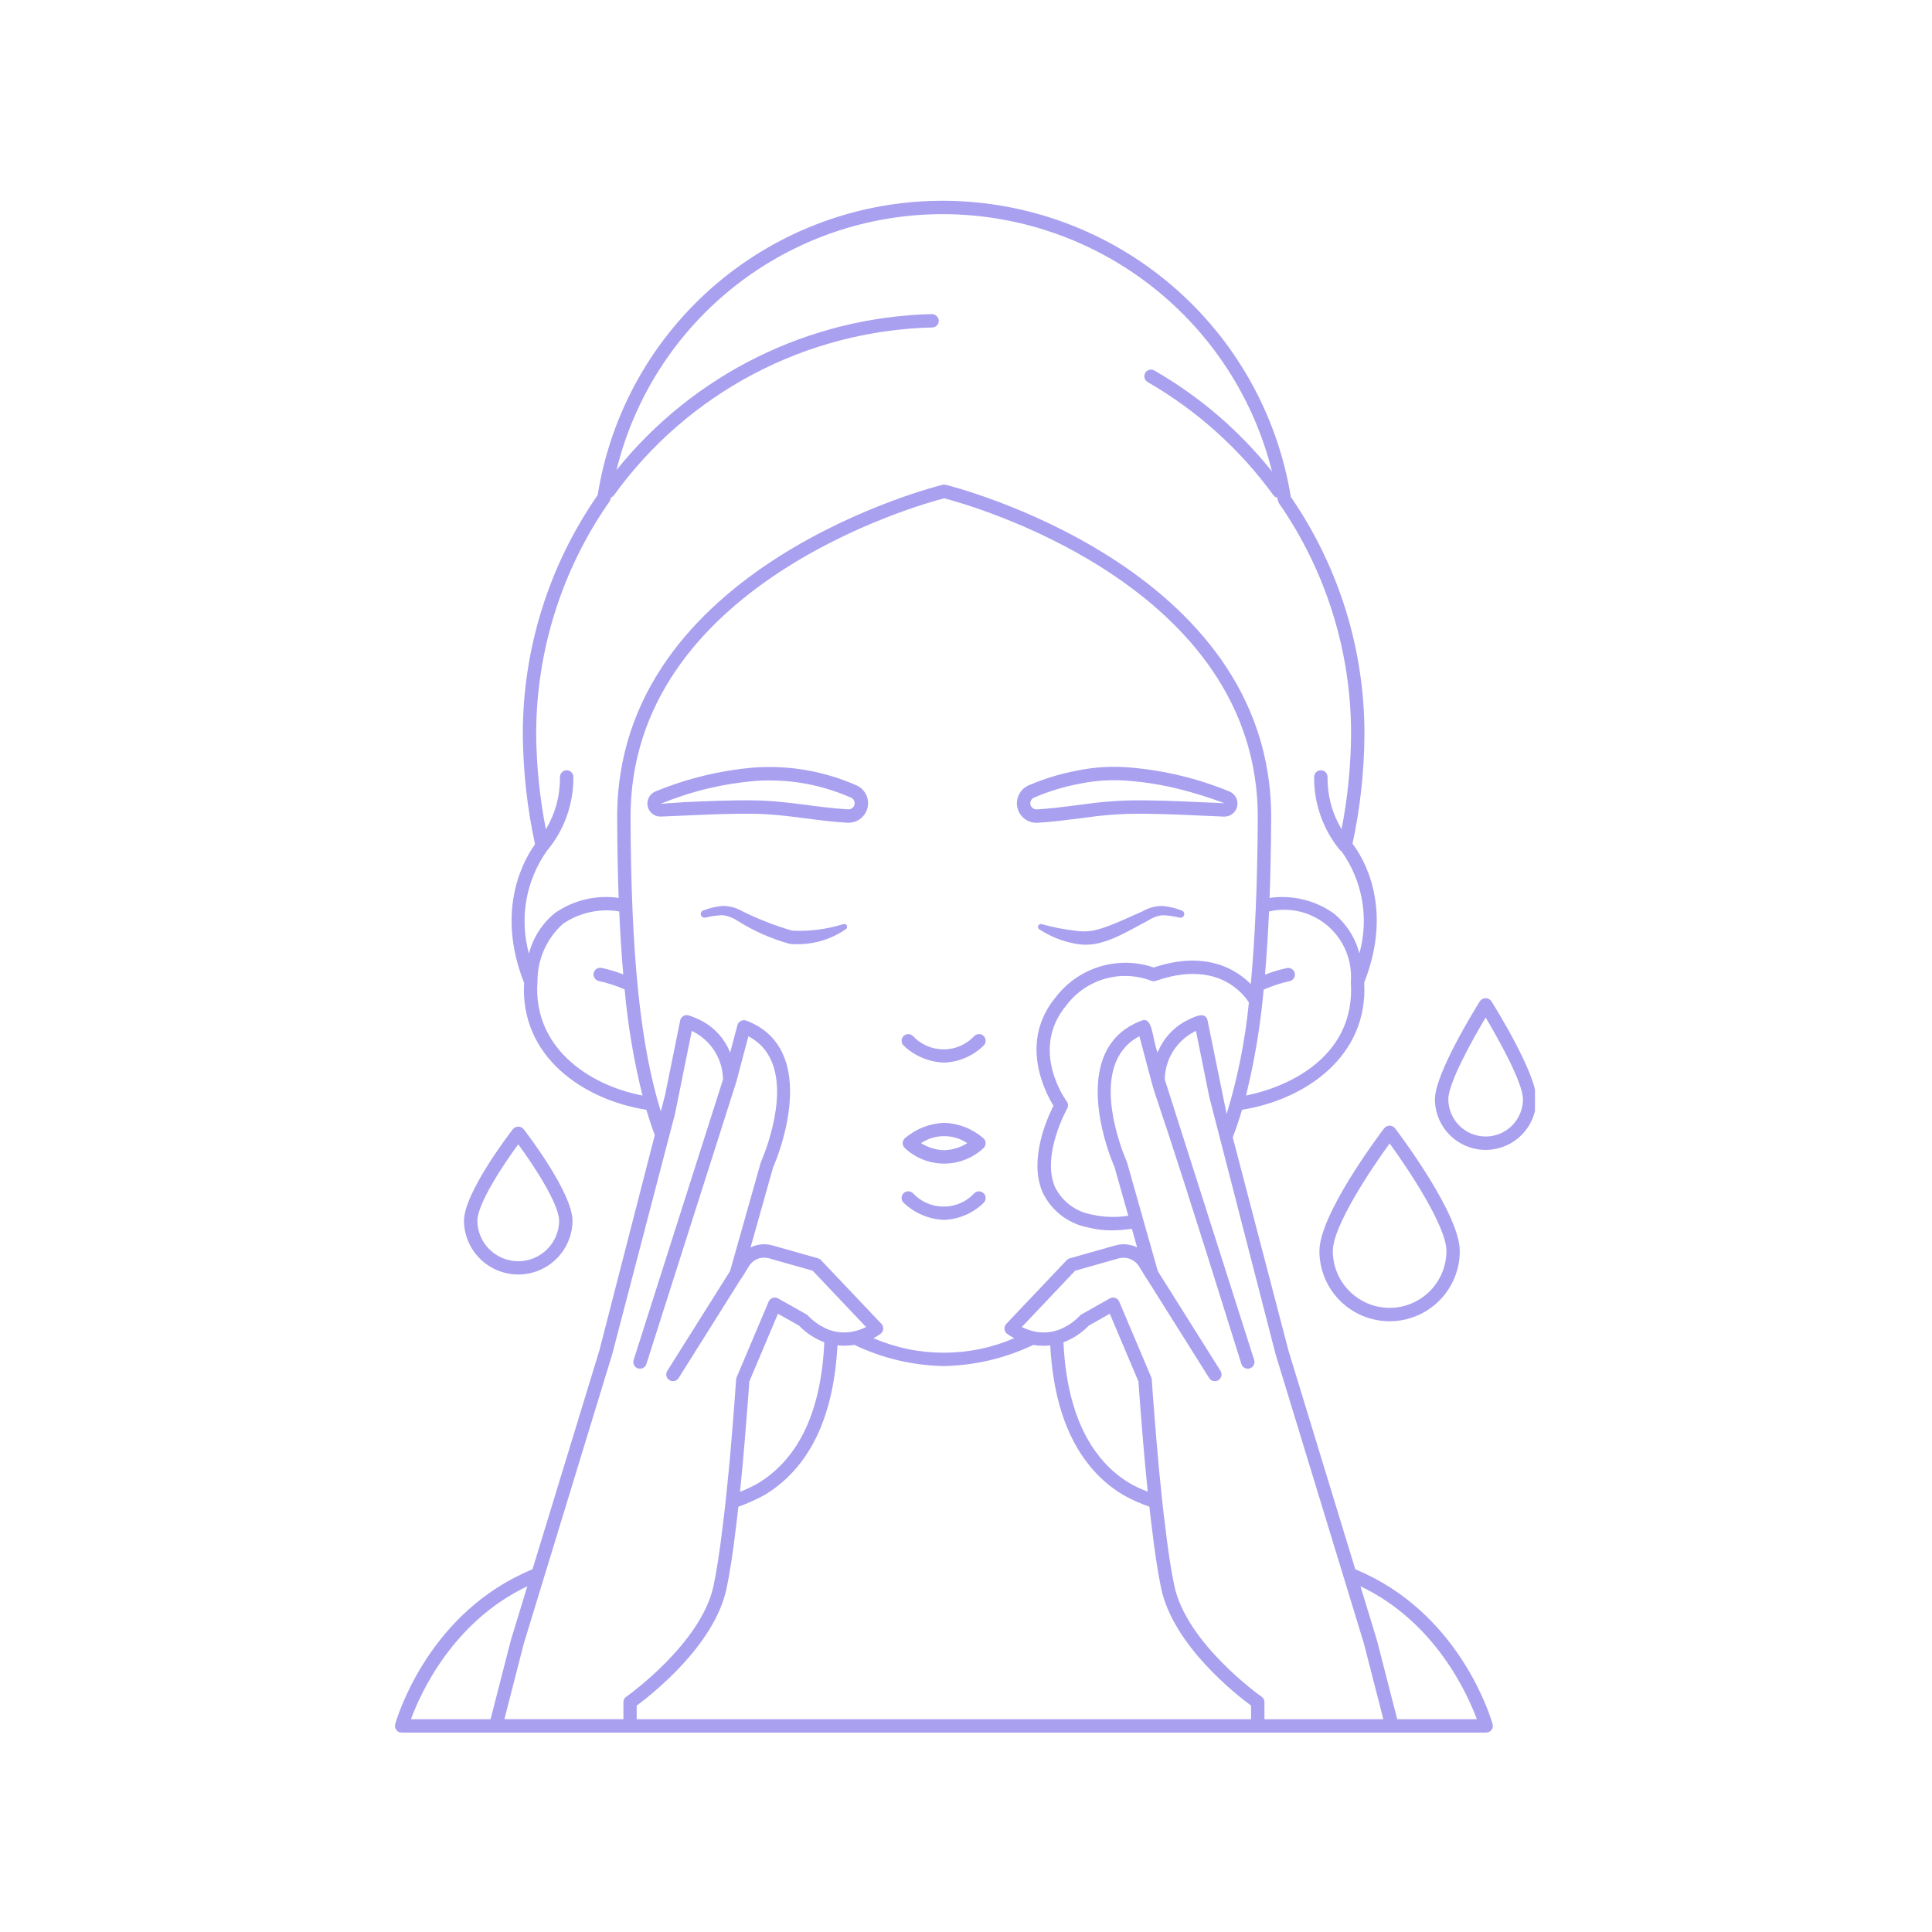 <svg xmlns="http://www.w3.org/2000/svg" xmlns:xlink="http://www.w3.org/1999/xlink" width="400" zoomAndPan="magnify" viewBox="0 0 300 300" height="400" preserveAspectRatio="xMidYMid meet" version="1.0"><defs><clipPath id="4af41dba7d"><path d="M 61.352 31 L 232 31 L 232 270 L 61.352 270 Z M 61.352 31 " clip-rule="nonzero"/></clipPath><clipPath id="2058086d42"><path d="M 222 154 L 238.352 154 L 238.352 179 L 222 179 Z M 222 154 " clip-rule="nonzero"/></clipPath></defs><g clip-path="url(#4af41dba7d)"><path fill="#a9a0f0" d="M 61.367 267.715 C 61.277 268.047 61.336 268.352 61.543 268.625 C 61.75 268.902 62.027 269.039 62.371 269.039 L 230.77 269.039 C 230.934 269.039 231.086 269.004 231.23 268.934 C 231.379 268.859 231.5 268.758 231.598 268.629 C 231.695 268.5 231.762 268.355 231.789 268.195 C 231.82 268.035 231.816 267.879 231.773 267.723 C 231.586 267.062 227.082 251.426 211.969 244.355 L 211.41 244.102 C 211.094 243.953 210.77 243.812 210.445 243.672 L 200.074 209.723 L 191.422 176.613 C 192.059 174.922 192.508 173.516 192.863 172.324 C 202.633 170.777 212.492 164.051 211.832 152.578 C 216.523 140.68 211.457 132.879 210.02 131.012 C 211.215 125.43 211.832 119.785 211.871 114.074 C 211.879 110.797 211.641 107.539 211.152 104.301 C 210.668 101.059 209.941 97.875 208.969 94.746 C 208 91.617 206.801 88.578 205.371 85.629 C 203.941 82.684 202.297 79.859 200.441 77.16 C 200.184 75.578 199.855 74.008 199.457 72.453 C 199.062 70.898 198.598 69.363 198.066 67.848 C 197.539 66.336 196.941 64.848 196.281 63.387 C 195.617 61.922 194.895 60.492 194.105 59.094 C 193.32 57.695 192.473 56.336 191.566 55.012 C 190.66 53.688 189.695 52.406 188.676 51.168 C 187.656 49.93 186.586 48.734 185.461 47.59 C 184.336 46.445 183.164 45.352 181.945 44.309 C 180.727 43.27 179.461 42.281 178.156 41.352 C 176.848 40.418 175.504 39.547 174.121 38.734 C 172.738 37.922 171.32 37.168 169.871 36.48 C 168.422 35.793 166.945 35.168 165.441 34.609 C 163.938 34.051 162.414 33.559 160.863 33.133 C 159.316 32.707 157.754 32.352 156.176 32.062 C 154.598 31.773 153.008 31.559 151.41 31.41 C 149.812 31.262 148.215 31.184 146.609 31.176 C 145.008 31.168 143.406 31.23 141.809 31.363 C 140.211 31.5 138.625 31.703 137.047 31.977 C 135.469 32.254 133.902 32.598 132.355 33.012 C 130.809 33.426 129.281 33.906 127.773 34.457 C 126.27 35.004 124.789 35.621 123.34 36.301 C 121.887 36.98 120.469 37.723 119.086 38.527 C 117.699 39.336 116.352 40.199 115.043 41.125 C 113.734 42.051 112.473 43.031 111.25 44.07 C 110.027 45.105 108.855 46.195 107.73 47.34 C 106.605 48.48 105.535 49.668 104.516 50.906 C 103.496 52.141 102.531 53.422 101.625 54.742 C 100.719 56.066 99.875 57.426 99.09 58.82 C 98.305 60.219 97.582 61.648 96.922 63.109 C 96.266 64.57 95.672 66.059 95.145 67.57 C 94.617 69.086 94.16 70.617 93.77 72.172 C 93.379 73.727 93.059 75.293 92.805 76.879 C 90.922 79.59 89.254 82.43 87.801 85.398 C 86.348 88.367 85.129 91.426 84.145 94.578 C 83.156 97.734 82.414 100.941 81.918 104.207 C 81.422 107.477 81.176 110.758 81.18 114.062 C 81.234 119.809 81.867 125.488 83.078 131.105 C 81.461 133.332 76.844 141.133 81.383 152.621 C 80.73 164.078 90.59 170.785 100.363 172.328 C 100.777 173.699 101.207 175.008 101.676 176.258 L 93.074 209.68 L 82.691 243.668 C 82.176 243.891 81.652 244.113 81.152 244.355 C 66.055 251.422 61.559 267.055 61.367 267.715 Z M 194.266 266.957 L 98.863 266.957 L 98.863 264.848 C 101.113 263.184 110.918 255.539 112.809 246.699 C 113.316 244.344 113.816 241.074 114.301 236.992 C 114.43 236.012 114.539 234.984 114.652 233.969 C 116.027 233.473 117.355 232.879 118.641 232.184 C 125.641 228.012 129.449 220.16 130.039 208.902 C 130.859 208.996 131.68 208.98 132.496 208.863 C 132.555 208.863 132.605 208.836 132.66 208.828 C 137.047 210.918 141.668 212.02 146.527 212.125 C 151.406 212.02 156.055 210.922 160.469 208.832 C 160.531 208.832 160.59 208.859 160.652 208.871 C 161.461 208.992 162.27 209.004 163.082 208.91 C 163.496 216.742 165.496 222.977 169.051 227.422 C 170.566 229.348 172.379 230.934 174.488 232.18 C 175.738 232.871 177.039 233.453 178.387 233.93 L 178.473 233.961 C 178.586 234.98 178.703 236.008 178.832 236.98 C 179.312 241.074 179.812 244.344 180.32 246.699 C 182.219 255.539 192.016 263.191 194.266 264.848 Z M 114.906 231.641 C 115.188 228.914 115.441 226.219 115.637 223.793 C 116.039 219.051 116.297 215.344 116.355 214.512 L 120.801 204 L 124.051 205.828 C 125.176 206.984 126.492 207.852 127.996 208.434 C 127.516 219.156 124.027 226.555 117.59 230.395 C 116.727 230.871 115.832 231.285 114.906 231.641 Z M 165.133 208.438 C 166.637 207.855 167.953 206.988 169.082 205.828 L 172.328 204 L 176.777 214.512 C 176.832 215.344 177.09 219.051 177.492 223.785 C 177.688 226.215 177.945 228.902 178.219 231.629 C 177.301 231.285 176.41 230.875 175.555 230.398 C 173.66 229.281 172.035 227.855 170.676 226.129 C 167.34 221.957 165.48 215.992 165.133 208.438 Z M 229.32 266.957 L 216.957 266.957 L 213.801 254.66 L 211.25 246.316 C 222.887 251.84 227.902 263.109 229.32 266.957 Z M 198.074 210.289 L 211.793 255.223 L 214.805 266.957 L 196.344 266.957 L 196.344 264.316 C 196.344 263.953 196.195 263.672 195.898 263.465 C 195.781 263.383 184.281 255.258 182.355 246.266 C 181.859 243.977 181.367 240.766 180.898 236.723 C 180.75 235.59 180.617 234.406 180.484 233.234 L 180.441 232.844 C 180.105 229.652 179.797 226.457 179.57 223.613 C 179.113 218.246 178.844 214.203 178.844 214.199 C 178.836 214.082 178.809 213.969 178.762 213.859 L 173.793 202.117 C 173.738 201.98 173.652 201.863 173.547 201.762 C 173.438 201.66 173.312 201.586 173.172 201.539 C 173.031 201.492 172.891 201.477 172.742 201.488 C 172.594 201.504 172.457 201.547 172.328 201.617 L 167.941 204.094 C 167.855 204.141 167.781 204.199 167.711 204.27 C 166.766 205.27 165.652 206.016 164.363 206.508 C 163.262 206.895 162.129 206.996 160.977 206.82 C 160.168 206.68 159.398 206.426 158.664 206.059 L 166.953 197.312 L 173.723 195.398 C 174.023 195.316 174.328 195.285 174.641 195.309 C 174.949 195.328 175.246 195.395 175.535 195.512 C 175.82 195.633 176.082 195.793 176.316 195.996 C 176.551 196.199 176.746 196.438 176.902 196.707 L 177.059 196.953 L 177.957 198.43 C 177.988 198.465 178.016 198.5 178.051 198.531 L 187.762 213.98 C 187.965 214.305 188.262 214.469 188.645 214.469 C 188.844 214.469 189.027 214.414 189.195 214.309 C 189.312 214.238 189.41 214.145 189.492 214.031 C 189.57 213.918 189.625 213.793 189.656 213.66 C 189.688 213.527 189.691 213.391 189.668 213.254 C 189.645 213.117 189.598 212.992 189.523 212.875 L 179.785 197.387 L 174.996 180.465 C 174.996 180.453 174.75 179.914 174.418 179.031 C 172.812 174.688 169.996 164.535 176.926 160.902 C 181.422 177.84 175.547 156.582 192.766 211.809 C 192.832 212.023 192.961 212.199 193.141 212.332 C 193.324 212.465 193.531 212.531 193.758 212.531 C 193.863 212.531 193.969 212.516 194.074 212.484 C 194.203 212.441 194.32 212.375 194.426 212.285 C 194.531 212.199 194.617 212.094 194.68 211.969 C 194.742 211.848 194.781 211.719 194.793 211.582 C 194.805 211.441 194.789 211.309 194.746 211.176 L 180.863 167.609 C 180.875 166.836 180.988 166.082 181.207 165.34 C 181.426 164.602 181.742 163.902 182.148 163.25 C 182.559 162.594 183.047 162.008 183.617 161.484 C 184.184 160.965 184.812 160.527 185.5 160.18 L 185.707 160.074 L 187.785 170.363 C 191.578 185.047 194.242 195.391 198.074 210.289 Z M 190.473 172.988 C 190.43 172.781 187.312 157.488 187.512 158.461 C 187.242 157.133 185.793 157.711 184.586 158.312 C 183.48 158.828 182.512 159.531 181.676 160.422 C 180.84 161.309 180.199 162.32 179.746 163.453 C 178.852 161.016 179.016 157.824 177.254 158.484 C 166.973 162.375 170.992 175.734 172.473 179.758 C 172.801 180.621 173.039 181.176 173.055 181.188 L 175.199 188.781 C 173.293 189.082 171.398 189.02 169.512 188.59 C 168.27 188.371 167.141 187.879 166.133 187.117 C 165.125 186.355 164.344 185.402 163.793 184.266 C 161.715 179.32 165.664 172.211 165.707 172.148 C 165.805 171.969 165.852 171.777 165.84 171.574 C 165.828 171.371 165.762 171.188 165.641 171.023 C 165.398 170.695 159.852 162.945 165.598 156.094 C 165.969 155.602 166.371 155.145 166.812 154.723 C 167.254 154.297 167.727 153.91 168.23 153.562 C 168.734 153.215 169.262 152.91 169.816 152.648 C 170.371 152.383 170.941 152.168 171.527 151.996 C 172.117 151.828 172.715 151.703 173.32 151.629 C 173.93 151.555 174.539 151.531 175.152 151.555 C 175.762 151.578 176.367 151.652 176.969 151.773 C 177.566 151.895 178.156 152.066 178.727 152.281 C 178.977 152.391 179.23 152.398 179.484 152.309 C 189.047 148.957 193.113 154.375 193.926 155.664 C 193.348 161.555 192.195 167.328 190.473 172.988 Z M 193.473 170.109 C 193.496 170.027 193.52 169.945 193.543 169.859 C 194.84 164.531 195.734 159.137 196.219 153.676 C 197.516 153.098 198.859 152.656 200.25 152.352 C 200.523 152.293 200.738 152.148 200.895 151.918 C 201.051 151.684 201.105 151.43 201.059 151.156 C 201.008 150.879 200.871 150.66 200.641 150.496 C 200.414 150.328 200.164 150.27 199.887 150.309 C 198.703 150.555 197.555 150.902 196.43 151.348 C 196.691 148.309 196.898 145.047 197.055 141.535 C 197.449 141.441 197.852 141.375 198.254 141.328 C 198.66 141.281 199.066 141.262 199.473 141.266 C 199.879 141.266 200.285 141.293 200.688 141.344 C 201.09 141.395 201.488 141.465 201.883 141.562 C 202.281 141.66 202.668 141.781 203.047 141.922 C 203.43 142.066 203.801 142.23 204.16 142.418 C 204.523 142.602 204.871 142.809 205.211 143.035 C 205.547 143.266 205.871 143.512 206.18 143.777 C 206.484 144.039 206.777 144.324 207.051 144.621 C 207.328 144.922 207.586 145.238 207.82 145.566 C 208.059 145.895 208.277 146.238 208.477 146.594 C 208.672 146.949 208.852 147.316 209.004 147.691 C 209.16 148.066 209.293 148.453 209.402 148.844 C 209.512 149.234 209.598 149.633 209.66 150.031 C 209.723 150.434 209.762 150.84 209.777 151.246 C 209.793 151.652 209.785 152.059 209.754 152.465 C 210.551 163.746 200.539 168.711 193.473 170.109 Z M 84.961 132.062 L 84.98 132.051 C 86.309 130.449 87.32 128.668 88.016 126.707 C 88.711 124.746 89.051 122.727 89.031 120.648 C 89.031 120.512 89.008 120.379 88.953 120.25 C 88.902 120.121 88.824 120.012 88.73 119.914 C 88.633 119.816 88.52 119.742 88.391 119.688 C 88.266 119.637 88.133 119.609 87.992 119.609 C 87.855 119.609 87.723 119.637 87.598 119.688 C 87.469 119.742 87.355 119.816 87.258 119.914 C 87.16 120.012 87.086 120.121 87.035 120.25 C 86.98 120.379 86.953 120.512 86.953 120.648 C 86.977 123.562 86.246 126.273 84.766 128.785 C 83.809 123.926 83.309 119.016 83.258 114.062 C 83.254 110.844 83.496 107.645 83.984 104.465 C 84.469 101.285 85.195 98.156 86.164 95.09 C 87.129 92.02 88.324 89.039 89.746 86.152 C 91.168 83.266 92.801 80.504 94.648 77.867 C 94.738 77.738 94.797 77.594 94.82 77.438 C 94.82 77.375 94.848 77.312 94.859 77.25 C 95.051 77.188 95.207 77.07 95.328 76.91 C 96.742 74.953 98.262 73.078 99.891 71.297 C 101.52 69.512 103.246 67.828 105.07 66.242 C 106.895 64.66 108.801 63.184 110.797 61.82 C 112.789 60.453 114.855 59.207 116.992 58.082 C 119.129 56.957 121.324 55.957 123.574 55.082 C 125.828 54.207 128.125 53.469 130.461 52.859 C 132.797 52.25 135.164 51.777 137.555 51.441 C 139.949 51.105 142.352 50.906 144.766 50.848 C 144.906 50.844 145.035 50.816 145.164 50.758 C 145.289 50.703 145.398 50.625 145.492 50.523 C 145.59 50.426 145.66 50.309 145.711 50.18 C 145.758 50.051 145.781 49.918 145.777 49.781 C 145.75 49.504 145.633 49.27 145.43 49.078 C 145.227 48.887 144.988 48.781 144.707 48.77 C 142.355 48.828 140.016 49.012 137.684 49.324 C 135.352 49.637 133.043 50.074 130.762 50.637 C 128.477 51.203 126.23 51.887 124.02 52.695 C 121.809 53.504 119.652 54.43 117.543 55.473 C 115.434 56.512 113.387 57.668 111.406 58.934 C 109.422 60.199 107.512 61.566 105.68 63.043 C 103.844 64.516 102.098 66.082 100.434 67.746 C 98.77 69.41 97.199 71.16 95.727 72.992 C 96.074 71.582 96.477 70.191 96.938 68.812 C 97.398 67.438 97.914 66.082 98.488 64.75 C 99.066 63.418 99.695 62.113 100.375 60.832 C 101.059 59.551 101.797 58.301 102.582 57.082 C 103.371 55.863 104.207 54.68 105.094 53.531 C 105.98 52.383 106.914 51.273 107.895 50.199 C 108.875 49.129 109.898 48.102 110.961 47.117 C 112.027 46.129 113.133 45.191 114.277 44.297 C 115.418 43.406 116.598 42.559 117.812 41.766 C 119.027 40.973 120.273 40.227 121.547 39.535 C 122.824 38.848 124.129 38.211 125.457 37.629 C 126.785 37.047 128.137 36.52 129.512 36.051 C 130.883 35.582 132.273 35.172 133.684 34.816 C 135.09 34.465 136.512 34.172 137.941 33.938 C 139.375 33.703 140.816 33.527 142.262 33.414 C 143.707 33.301 145.156 33.246 146.609 33.254 C 148.062 33.262 149.512 33.328 150.957 33.457 C 152.402 33.582 153.844 33.77 155.273 34.016 C 156.707 34.262 158.125 34.566 159.531 34.93 C 160.938 35.293 162.324 35.715 163.695 36.191 C 165.066 36.672 166.418 37.207 167.746 37.793 C 169.07 38.383 170.371 39.027 171.648 39.723 C 172.922 40.422 174.164 41.168 175.375 41.969 C 176.59 42.77 177.766 43.617 178.91 44.512 C 180.051 45.41 181.156 46.352 182.219 47.34 C 183.285 48.328 184.305 49.359 185.285 50.43 C 186.266 51.504 187.199 52.613 188.086 53.762 C 188.977 54.91 189.812 56.098 190.605 57.316 C 191.395 58.535 192.133 59.781 192.82 61.062 C 193.508 62.34 194.141 63.648 194.719 64.98 C 195.297 66.312 195.82 67.664 196.289 69.039 C 196.758 70.414 197.164 71.805 197.52 73.215 C 192.426 66.859 186.355 61.641 179.305 57.562 C 179.184 57.484 179.055 57.43 178.914 57.406 C 178.773 57.383 178.633 57.387 178.492 57.418 C 178.355 57.449 178.227 57.512 178.113 57.594 C 177.996 57.68 177.902 57.785 177.832 57.91 C 177.762 58.031 177.715 58.164 177.699 58.309 C 177.684 58.449 177.695 58.59 177.734 58.727 C 177.777 58.863 177.844 58.988 177.938 59.098 C 178.027 59.207 178.137 59.293 178.266 59.359 C 182.09 61.57 185.645 64.156 188.926 67.113 C 192.207 70.07 195.148 73.336 197.742 76.91 C 197.895 77.109 198.094 77.23 198.336 77.281 C 198.359 77.422 198.398 77.559 198.422 77.695 C 198.445 77.855 198.504 78 198.594 78.133 C 200.414 80.754 202.023 83.496 203.426 86.367 C 204.828 89.234 206 92.191 206.949 95.238 C 207.902 98.285 208.613 101.387 209.09 104.543 C 209.566 107.699 209.801 110.871 209.793 114.062 C 209.754 119.012 209.262 123.914 208.316 128.77 C 206.84 126.262 206.113 123.555 206.137 120.648 C 206.137 120.512 206.109 120.379 206.059 120.25 C 206.004 120.121 205.93 120.012 205.832 119.914 C 205.734 119.816 205.621 119.742 205.496 119.688 C 205.367 119.637 205.234 119.609 205.098 119.609 C 204.957 119.609 204.824 119.637 204.699 119.688 C 204.57 119.742 204.461 119.816 204.363 119.914 C 204.266 120.012 204.188 120.121 204.137 120.25 C 204.082 120.379 204.059 120.512 204.059 120.648 C 204.039 122.727 204.379 124.746 205.074 126.707 C 205.77 128.668 206.781 130.449 208.109 132.051 C 208.172 132.109 208.242 132.16 208.316 132.199 C 209.125 133.332 209.797 134.543 210.336 135.824 C 210.871 137.109 211.258 138.438 211.5 139.809 C 211.738 141.18 211.82 142.559 211.75 143.949 C 211.68 145.336 211.457 146.703 211.082 148.043 C 210.762 146.816 210.258 145.668 209.574 144.605 C 208.887 143.539 208.055 142.605 207.07 141.809 C 205.625 140.793 204.047 140.082 202.332 139.668 C 200.617 139.258 198.887 139.18 197.141 139.43 C 197.281 135.602 197.363 131.492 197.387 127.055 C 197.555 87.82 147.355 75.406 146.852 75.277 C 146.688 75.238 146.527 75.238 146.367 75.277 C 145.859 75.398 95.652 87.812 95.832 127.051 C 95.852 131.477 95.926 135.59 96.066 139.422 C 94.32 139.176 92.594 139.254 90.883 139.664 C 89.172 140.07 87.594 140.781 86.152 141.789 C 85.164 142.598 84.324 143.539 83.637 144.613 C 82.949 145.691 82.449 146.848 82.133 148.082 C 81.758 146.727 81.539 145.348 81.473 143.941 C 81.402 142.535 81.492 141.141 81.738 139.754 C 81.98 138.367 82.375 137.027 82.922 135.727 C 83.465 134.43 84.145 133.207 84.961 132.062 Z M 83.461 152.445 C 83.445 150.727 83.781 149.082 84.473 147.512 C 85.164 145.941 86.152 144.582 87.43 143.438 C 88.707 142.57 90.102 141.973 91.609 141.641 C 93.117 141.309 94.633 141.273 96.156 141.527 C 96.309 145.016 96.516 148.273 96.781 151.309 C 95.668 150.867 94.523 150.527 93.348 150.285 C 93.07 150.246 92.82 150.309 92.59 150.473 C 92.363 150.637 92.227 150.859 92.176 151.133 C 92.129 151.41 92.184 151.664 92.34 151.895 C 92.496 152.129 92.711 152.273 92.984 152.332 C 94.363 152.633 95.703 153.066 96.992 153.637 C 97.492 159.203 98.418 164.695 99.766 170.117 C 91.117 168.441 82.723 162.426 83.461 152.445 Z M 97.91 127.051 C 97.734 90.836 142.879 78.34 146.609 77.375 C 150.352 78.344 195.453 90.84 195.309 127.051 C 195.254 137.195 194.891 145.648 194.219 152.805 C 191.93 150.504 187.191 147.543 179.152 150.23 C 178.484 150 177.805 149.828 177.109 149.703 C 176.418 149.582 175.719 149.516 175.012 149.5 C 174.309 149.488 173.609 149.527 172.91 149.625 C 172.211 149.719 171.523 149.867 170.852 150.07 C 170.176 150.273 169.52 150.523 168.883 150.828 C 168.25 151.133 167.641 151.48 167.059 151.879 C 166.477 152.277 165.93 152.719 165.418 153.199 C 164.902 153.684 164.43 154.203 164 154.758 C 158.156 161.73 162.27 169.562 163.582 171.695 C 162.602 173.629 159.734 180.023 161.863 185.07 C 162.195 185.781 162.602 186.445 163.09 187.059 C 163.578 187.672 164.133 188.219 164.75 188.699 C 165.367 189.18 166.035 189.582 166.75 189.902 C 167.465 190.227 168.207 190.457 168.977 190.602 C 170.191 190.91 171.426 191.062 172.676 191.051 C 173.707 191.039 174.734 190.953 175.758 190.805 L 176.574 193.699 C 175.469 193.164 174.328 193.066 173.148 193.398 L 166.105 195.395 C 165.922 195.445 165.766 195.539 165.633 195.68 L 156.258 205.57 C 156.156 205.68 156.082 205.801 156.035 205.938 C 155.984 206.074 155.965 206.219 155.977 206.363 C 155.988 206.512 156.027 206.648 156.098 206.777 C 156.164 206.906 156.258 207.016 156.375 207.105 C 156.727 207.363 157.102 207.594 157.488 207.797 C 155.762 208.539 153.98 209.102 152.137 209.48 C 150.297 209.859 148.438 210.047 146.559 210.047 C 144.68 210.047 142.82 209.859 140.98 209.48 C 139.137 209.102 137.355 208.539 135.629 207.797 C 136.02 207.594 136.395 207.363 136.75 207.102 C 136.863 207.012 136.957 206.902 137.023 206.773 C 137.094 206.645 137.133 206.508 137.145 206.359 C 137.156 206.215 137.137 206.07 137.086 205.934 C 137.039 205.797 136.965 205.676 136.863 205.566 L 127.488 195.676 C 127.355 195.535 127.199 195.441 127.016 195.391 L 119.973 193.395 C 118.789 193.062 117.645 193.168 116.543 193.711 L 120.035 181.305 C 120.035 181.305 120.293 180.723 120.66 179.746 C 122.133 175.742 126.156 162.371 115.879 158.48 C 115.742 158.43 115.598 158.41 115.453 158.418 C 115.305 158.426 115.168 158.465 115.035 158.531 C 114.906 158.598 114.793 158.688 114.703 158.805 C 114.609 158.918 114.543 159.047 114.508 159.188 L 113.379 163.449 C 112.93 162.316 112.289 161.309 111.457 160.422 C 110.621 159.535 109.656 158.836 108.555 158.316 C 108.035 158.062 107.504 157.848 106.953 157.676 C 106.812 157.633 106.668 157.617 106.52 157.633 C 106.375 157.648 106.238 157.695 106.109 157.77 C 105.98 157.844 105.875 157.941 105.789 158.062 C 105.703 158.184 105.645 158.316 105.617 158.461 L 103.289 169.957 L 102.613 172.582 C 99.426 162.332 97.996 148.367 97.91 127.051 Z M 95.074 210.246 L 104.812 172.969 L 107.418 160.082 L 107.648 160.191 C 108.332 160.543 108.961 160.977 109.527 161.5 C 110.094 162.02 110.582 162.605 110.988 163.258 C 111.395 163.914 111.711 164.609 111.926 165.348 C 112.145 166.086 112.262 166.84 112.273 167.609 L 98.391 211.176 C 98.348 211.309 98.332 211.441 98.344 211.582 C 98.355 211.719 98.395 211.848 98.457 211.969 C 98.52 212.094 98.605 212.199 98.711 212.285 C 98.812 212.375 98.934 212.441 99.062 212.484 C 99.168 212.516 99.273 212.531 99.379 212.531 C 99.605 212.531 99.812 212.465 99.992 212.332 C 100.176 212.199 100.301 212.023 100.371 211.809 L 114.32 168.031 L 114.32 168.012 C 114.32 168 114.336 167.988 114.34 167.973 L 116.207 160.906 C 123.141 164.539 120.32 174.688 118.723 179.027 C 118.387 179.918 118.148 180.457 118.102 180.609 L 114.09 194.805 C 114.082 194.832 114.078 194.855 114.07 194.883 L 113.363 197.375 L 103.613 212.875 C 103.539 212.988 103.492 213.117 103.469 213.254 C 103.445 213.387 103.449 213.523 103.48 213.66 C 103.512 213.793 103.566 213.918 103.645 214.027 C 103.727 214.141 103.824 214.234 103.941 214.309 C 104.109 214.414 104.293 214.465 104.492 214.465 C 104.875 214.465 105.172 214.305 105.375 213.98 L 115.082 198.535 C 115.117 198.504 115.148 198.465 115.18 198.43 L 116.301 196.602 C 116.461 196.344 116.656 196.121 116.887 195.926 C 117.117 195.734 117.375 195.582 117.656 195.473 C 117.938 195.363 118.23 195.305 118.531 195.289 C 118.832 195.277 119.129 195.312 119.418 195.395 L 126.191 197.312 L 134.48 206.059 C 133.754 206.422 132.992 206.672 132.195 206.812 C 131.035 206.992 129.898 206.895 128.789 206.512 C 127.504 206.016 126.387 205.27 125.438 204.266 C 125.367 204.195 125.293 204.137 125.207 204.09 L 120.82 201.617 C 120.691 201.543 120.555 201.5 120.406 201.488 C 120.258 201.473 120.117 201.488 119.977 201.539 C 119.836 201.586 119.711 201.66 119.602 201.762 C 119.496 201.859 119.41 201.98 119.355 202.117 L 114.387 213.859 C 114.34 213.965 114.312 214.078 114.305 214.195 C 114.305 214.195 114.035 218.242 113.578 223.617 C 113.352 226.457 113.043 229.645 112.707 232.832 L 112.664 233.23 C 112.535 234.406 112.402 235.59 112.25 236.734 C 111.777 240.762 111.285 243.969 110.793 246.262 C 108.867 255.246 97.367 263.383 97.25 263.465 C 96.953 263.668 96.805 263.953 96.805 264.312 L 96.805 266.953 L 78.324 266.953 L 81.32 255.266 Z M 81.883 246.316 L 79.32 254.703 L 76.176 266.957 L 63.812 266.957 C 65.223 263.113 70.223 251.855 81.883 246.316 Z M 81.883 246.316 " fill-opacity="1" fill-rule="nonzero"/></g><path fill="#a9a0f0" d="M 130.98 143.496 L 130.953 143.496 C 128.359 144.305 125.703 144.645 122.992 144.508 C 120.312 143.727 117.727 142.719 115.23 141.477 C 114.266 140.934 113.234 140.664 112.125 140.676 C 111.109 140.777 110.125 141.016 109.172 141.387 C 109.031 141.441 108.93 141.539 108.867 141.672 C 108.801 141.809 108.793 141.945 108.836 142.09 C 108.879 142.23 108.965 142.34 109.094 142.418 C 109.223 142.492 109.359 142.516 109.508 142.484 L 109.535 142.484 C 110.414 142.266 111.305 142.141 112.207 142.105 C 113.043 142.215 113.812 142.504 114.516 142.977 C 117.039 144.57 119.734 145.762 122.609 146.559 C 124.152 146.703 125.676 146.582 127.176 146.191 C 128.676 145.801 130.062 145.164 131.34 144.285 C 131.43 144.227 131.492 144.148 131.523 144.043 C 131.555 143.941 131.547 143.84 131.504 143.742 C 131.457 143.641 131.387 143.57 131.293 143.523 C 131.195 143.477 131.094 143.465 130.988 143.496 Z M 130.98 143.496 " fill-opacity="1" fill-rule="nonzero"/><path fill="#a9a0f0" d="M 106.191 126.645 C 110.051 126.469 113.703 126.309 117.32 126.367 C 122.008 126.434 126.883 127.5 131.543 127.75 C 131.609 127.766 131.68 127.766 131.75 127.75 C 132.098 127.75 132.434 127.695 132.766 127.582 C 133.094 127.465 133.391 127.301 133.664 127.082 C 133.934 126.863 134.16 126.605 134.344 126.312 C 134.527 126.016 134.652 125.695 134.727 125.355 C 134.801 125.016 134.812 124.676 134.77 124.328 C 134.727 123.984 134.625 123.656 134.465 123.348 C 134.309 123.035 134.105 122.762 133.852 122.523 C 133.598 122.281 133.316 122.094 132.996 121.949 C 127.922 119.73 122.621 118.805 117.094 119.18 C 111.801 119.637 106.691 120.879 101.777 122.898 C 101.383 123.062 101.074 123.324 100.844 123.684 C 100.617 124.043 100.512 124.438 100.527 124.863 C 100.543 125.133 100.605 125.387 100.719 125.629 C 100.832 125.871 100.988 126.082 101.188 126.266 C 101.387 126.445 101.609 126.582 101.863 126.672 C 102.113 126.766 102.375 126.805 102.645 126.793 Z M 117.273 121.258 C 122.445 120.914 127.398 121.781 132.145 123.855 C 132.383 123.965 132.547 124.137 132.645 124.383 C 132.738 124.625 132.73 124.863 132.629 125.105 C 132.551 125.281 132.43 125.422 132.266 125.527 C 132.102 125.629 131.922 125.68 131.73 125.672 L 131.652 125.672 C 127.031 125.426 122.242 124.355 117.352 124.289 C 113.652 124.223 109.805 124.398 106.094 124.566 L 102.578 124.816 C 107.297 122.879 112.195 121.695 117.273 121.258 Z M 117.273 121.258 " fill-opacity="1" fill-rule="nonzero"/><path fill="#a9a0f0" d="M 183.531 141.395 C 182.578 141.023 181.594 140.785 180.578 140.68 C 179.469 140.664 178.434 140.93 177.473 141.484 C 175.691 142.266 173.98 143.074 172.254 143.734 C 171.426 144.059 170.578 144.316 169.711 144.512 C 168.871 144.648 168.027 144.66 167.18 144.551 C 165.344 144.344 163.531 143.996 161.75 143.5 L 161.723 143.5 C 161.621 143.477 161.52 143.484 161.422 143.531 C 161.328 143.578 161.258 143.652 161.215 143.75 C 161.172 143.848 161.164 143.949 161.195 144.051 C 161.223 144.152 161.281 144.234 161.371 144.293 C 163.066 145.41 164.914 146.152 166.91 146.523 C 167.969 146.734 169.027 146.75 170.094 146.566 C 171.105 146.363 172.078 146.055 173.023 145.637 C 174.844 144.848 176.523 143.871 178.188 142.984 C 178.887 142.516 179.656 142.223 180.496 142.113 C 181.398 142.148 182.289 142.273 183.168 142.492 L 183.199 142.492 C 183.344 142.523 183.48 142.5 183.609 142.422 C 183.738 142.348 183.82 142.238 183.863 142.094 C 183.91 141.953 183.898 141.816 183.832 141.68 C 183.77 141.547 183.668 141.449 183.531 141.395 Z M 183.531 141.395 " fill-opacity="1" fill-rule="nonzero"/><path fill="#a9a0f0" d="M 160.973 127.754 C 161.035 127.754 161.098 127.754 161.16 127.754 C 163.156 127.645 165.145 127.391 167.066 127.148 L 168.52 126.965 C 170.793 126.629 173.082 126.434 175.379 126.371 C 178.992 126.309 182.652 126.473 186.508 126.648 L 190.043 126.801 C 190.281 126.812 190.512 126.781 190.738 126.711 C 190.969 126.637 191.176 126.531 191.363 126.383 C 191.555 126.238 191.711 126.066 191.84 125.867 C 191.969 125.664 192.059 125.449 192.109 125.215 C 192.16 124.984 192.172 124.75 192.141 124.512 C 192.109 124.277 192.039 124.051 191.93 123.84 C 191.82 123.629 191.676 123.445 191.5 123.281 C 191.328 123.121 191.129 122.996 190.91 122.902 C 186.004 120.887 180.906 119.652 175.625 119.191 C 172.836 118.934 170.074 119.082 167.332 119.641 C 164.699 120.129 162.156 120.902 159.699 121.961 C 159.129 122.219 158.68 122.613 158.352 123.148 C 158.023 123.684 157.875 124.266 157.906 124.891 C 157.926 125.281 158.02 125.652 158.184 126.008 C 158.348 126.363 158.574 126.672 158.859 126.941 C 159.145 127.207 159.469 127.41 159.832 127.555 C 160.195 127.695 160.57 127.762 160.961 127.758 Z M 160.559 123.855 C 162.875 122.859 165.273 122.133 167.758 121.676 C 170.301 121.16 172.863 121.023 175.445 121.258 C 177.98 121.473 180.484 121.883 182.953 122.488 C 185.391 123.094 187.785 123.84 190.133 124.723 L 186.602 124.57 C 182.703 124.395 179.023 124.227 175.344 124.289 C 172.969 124.352 170.609 124.555 168.262 124.898 L 166.793 125.082 C 164.91 125.324 162.961 125.57 160.984 125.68 C 160.723 125.691 160.496 125.609 160.301 125.434 C 160.102 125.258 160 125.039 159.984 124.777 C 159.977 124.582 160.023 124.398 160.129 124.23 C 160.234 124.062 160.375 123.938 160.559 123.855 Z M 160.559 123.855 " fill-opacity="1" fill-rule="nonzero"/><path fill="#a9a0f0" d="M 146.578 165.004 C 147.723 164.961 148.824 164.715 149.875 164.266 C 150.93 163.82 151.867 163.199 152.691 162.402 C 152.797 162.312 152.879 162.203 152.941 162.082 C 153.004 161.957 153.039 161.828 153.051 161.688 C 153.059 161.551 153.043 161.414 153 161.285 C 152.953 161.152 152.887 161.035 152.797 160.934 C 152.703 160.828 152.598 160.746 152.473 160.684 C 152.348 160.621 152.219 160.586 152.078 160.578 C 151.941 160.57 151.809 160.586 151.676 160.633 C 151.547 160.676 151.43 160.746 151.324 160.836 C 151.02 161.168 150.684 161.469 150.316 161.73 C 149.949 161.992 149.559 162.215 149.148 162.398 C 148.734 162.578 148.305 162.715 147.863 162.809 C 147.422 162.902 146.977 162.949 146.527 162.949 C 146.074 162.949 145.629 162.902 145.188 162.809 C 144.746 162.715 144.316 162.578 143.902 162.398 C 143.492 162.215 143.102 161.992 142.734 161.73 C 142.367 161.469 142.031 161.168 141.727 160.836 C 141.621 160.746 141.504 160.676 141.371 160.629 C 141.238 160.586 141.102 160.566 140.961 160.578 C 140.824 160.59 140.691 160.625 140.566 160.688 C 140.441 160.75 140.336 160.836 140.242 160.941 C 140.152 161.051 140.086 161.172 140.047 161.305 C 140.004 161.438 139.988 161.574 140.004 161.711 C 140.016 161.852 140.055 161.984 140.121 162.105 C 140.188 162.23 140.273 162.336 140.383 162.422 C 141.227 163.211 142.184 163.824 143.25 164.27 C 144.316 164.715 145.426 164.957 146.578 165.004 Z M 146.578 165.004 " fill-opacity="1" fill-rule="nonzero"/><path fill="#a9a0f0" d="M 146.578 189.422 C 147.723 189.379 148.824 189.133 149.875 188.688 C 150.93 188.238 151.867 187.617 152.691 186.82 C 152.797 186.73 152.879 186.621 152.941 186.5 C 153.004 186.375 153.039 186.246 153.051 186.105 C 153.059 185.969 153.043 185.832 153 185.703 C 152.953 185.57 152.887 185.453 152.797 185.352 C 152.703 185.246 152.598 185.164 152.473 185.102 C 152.348 185.039 152.219 185.004 152.078 184.996 C 151.941 184.988 151.809 185.004 151.676 185.051 C 151.547 185.094 151.43 185.164 151.324 185.254 C 151.02 185.586 150.684 185.883 150.316 186.148 C 149.949 186.41 149.559 186.633 149.145 186.812 C 148.73 186.992 148.305 187.129 147.863 187.223 C 147.422 187.316 146.973 187.359 146.523 187.359 C 146.07 187.359 145.625 187.312 145.184 187.219 C 144.742 187.125 144.316 186.988 143.902 186.805 C 143.488 186.625 143.102 186.402 142.734 186.137 C 142.367 185.875 142.031 185.578 141.727 185.246 C 141.621 185.152 141.504 185.082 141.371 185.039 C 141.238 184.992 141.102 184.977 140.961 184.984 C 140.824 184.996 140.691 185.031 140.566 185.094 C 140.441 185.16 140.336 185.242 140.242 185.352 C 140.152 185.457 140.086 185.578 140.047 185.711 C 140.004 185.844 139.988 185.98 140.004 186.121 C 140.016 186.258 140.055 186.391 140.121 186.512 C 140.188 186.637 140.273 186.742 140.383 186.832 C 141.227 187.621 142.184 188.238 143.25 188.684 C 144.312 189.129 145.426 189.375 146.578 189.422 Z M 146.578 189.422 " fill-opacity="1" fill-rule="nonzero"/><path fill="#a9a0f0" d="M 146.609 174.344 C 144.312 174.457 142.281 175.254 140.52 176.734 C 140.41 176.832 140.324 176.949 140.262 177.086 C 140.199 177.223 140.168 177.363 140.168 177.512 C 140.168 177.66 140.199 177.805 140.262 177.941 C 140.324 178.074 140.41 178.195 140.52 178.293 C 140.93 178.672 141.371 179.012 141.848 179.309 C 142.32 179.609 142.816 179.859 143.34 180.062 C 143.859 180.27 144.395 180.422 144.945 180.527 C 145.496 180.629 146.051 180.684 146.609 180.684 C 147.168 180.684 147.723 180.629 148.273 180.527 C 148.824 180.422 149.359 180.27 149.879 180.062 C 150.398 179.859 150.898 179.609 151.371 179.309 C 151.844 179.012 152.285 178.672 152.695 178.293 C 152.809 178.195 152.895 178.074 152.957 177.941 C 153.016 177.805 153.047 177.66 153.047 177.512 C 153.047 177.363 153.016 177.223 152.957 177.086 C 152.895 176.949 152.809 176.832 152.695 176.734 C 150.938 175.25 148.906 174.453 146.609 174.344 Z M 146.609 178.605 C 145.312 178.559 144.117 178.195 143.016 177.512 C 143.547 177.152 144.121 176.883 144.73 176.695 C 145.344 176.512 145.969 176.418 146.609 176.418 C 147.25 176.418 147.875 176.512 148.484 176.695 C 149.098 176.883 149.668 177.152 150.199 177.512 C 149.102 178.195 147.902 178.559 146.609 178.605 Z M 146.609 178.605 " fill-opacity="1" fill-rule="nonzero"/><g clip-path="url(#2058086d42)"><path fill="#a9a0f0" d="M 238.562 170.68 C 238.562 166.723 232.285 156.594 231.57 155.453 C 231.469 155.309 231.344 155.199 231.188 155.117 C 231.031 155.035 230.867 154.996 230.691 154.996 C 230.516 154.996 230.352 155.035 230.195 155.117 C 230.039 155.199 229.91 155.309 229.809 155.453 C 229.094 156.594 222.816 166.723 222.816 170.68 C 222.816 171.199 222.867 171.711 222.969 172.215 C 223.07 172.723 223.219 173.215 223.418 173.695 C 223.613 174.172 223.855 174.625 224.145 175.055 C 224.43 175.484 224.758 175.883 225.125 176.246 C 225.488 176.613 225.887 176.941 226.316 177.227 C 226.746 177.516 227.199 177.758 227.68 177.953 C 228.156 178.152 228.648 178.301 229.156 178.402 C 229.66 178.504 230.172 178.555 230.691 178.555 C 231.207 178.555 231.719 178.504 232.227 178.402 C 232.734 178.301 233.227 178.152 233.703 177.953 C 234.18 177.758 234.637 177.516 235.066 177.227 C 235.496 176.941 235.891 176.613 236.258 176.246 C 236.625 175.883 236.949 175.484 237.238 175.055 C 237.523 174.625 237.766 174.172 237.965 173.695 C 238.164 173.215 238.312 172.723 238.414 172.215 C 238.512 171.711 238.562 171.199 238.562 170.68 Z M 224.895 170.68 C 224.895 168.211 228.516 161.637 230.691 158.004 C 232.863 161.637 236.484 168.215 236.484 170.68 C 236.484 171.062 236.449 171.438 236.375 171.812 C 236.301 172.184 236.191 172.547 236.043 172.898 C 235.898 173.25 235.719 173.582 235.508 173.898 C 235.297 174.215 235.059 174.508 234.789 174.777 C 234.52 175.047 234.227 175.289 233.91 175.5 C 233.594 175.711 233.262 175.891 232.91 176.035 C 232.559 176.18 232.195 176.289 231.82 176.363 C 231.449 176.438 231.07 176.477 230.691 176.477 C 230.309 176.477 229.934 176.438 229.559 176.363 C 229.188 176.289 228.824 176.18 228.473 176.035 C 228.121 175.891 227.789 175.711 227.473 175.5 C 227.156 175.289 226.863 175.047 226.594 174.777 C 226.324 174.508 226.082 174.215 225.871 173.898 C 225.66 173.582 225.484 173.25 225.336 172.898 C 225.191 172.547 225.082 172.184 225.008 171.812 C 224.934 171.438 224.895 171.062 224.895 170.68 Z M 224.895 170.68 " fill-opacity="1" fill-rule="nonzero"/></g><path fill="#a9a0f0" d="M 88.902 189.605 C 88.902 185.293 82.074 176.332 81.297 175.324 C 81.191 175.203 81.07 175.109 80.926 175.043 C 80.781 174.977 80.633 174.941 80.473 174.941 C 80.316 174.941 80.164 174.977 80.02 175.043 C 79.875 175.109 79.754 175.203 79.652 175.324 C 78.871 176.332 72.043 185.301 72.043 189.605 C 72.051 190.152 72.113 190.695 72.227 191.23 C 72.344 191.766 72.508 192.285 72.723 192.789 C 72.938 193.293 73.199 193.773 73.508 194.227 C 73.82 194.676 74.168 195.098 74.559 195.48 C 74.949 195.863 75.375 196.207 75.832 196.512 C 76.289 196.812 76.77 197.066 77.277 197.273 C 77.785 197.48 78.309 197.637 78.844 197.746 C 79.383 197.852 79.926 197.902 80.473 197.902 C 81.02 197.902 81.562 197.852 82.102 197.746 C 82.641 197.637 83.16 197.48 83.668 197.273 C 84.176 197.066 84.656 196.812 85.113 196.512 C 85.574 196.207 85.996 195.863 86.387 195.48 C 86.777 195.098 87.129 194.676 87.438 194.227 C 87.746 193.773 88.008 193.293 88.223 192.789 C 88.438 192.285 88.605 191.766 88.719 191.23 C 88.832 190.695 88.895 190.152 88.902 189.605 Z M 74.121 189.605 C 74.121 186.902 78.152 180.852 80.473 177.688 C 82.793 180.852 86.824 186.906 86.824 189.605 C 86.816 190.016 86.77 190.426 86.684 190.828 C 86.594 191.23 86.469 191.621 86.309 192 C 86.145 192.379 85.945 192.738 85.715 193.078 C 85.48 193.418 85.219 193.734 84.922 194.023 C 84.629 194.312 84.309 194.57 83.965 194.797 C 83.621 195.023 83.258 195.215 82.879 195.371 C 82.496 195.527 82.102 195.645 81.699 195.723 C 81.293 195.801 80.887 195.844 80.473 195.844 C 80.062 195.844 79.652 195.801 79.246 195.723 C 78.844 195.645 78.449 195.527 78.07 195.371 C 77.688 195.215 77.324 195.023 76.98 194.797 C 76.637 194.57 76.316 194.312 76.023 194.023 C 75.727 193.734 75.465 193.418 75.23 193.078 C 75 192.738 74.801 192.379 74.637 192 C 74.477 191.621 74.352 191.23 74.262 190.828 C 74.176 190.426 74.129 190.016 74.121 189.605 Z M 74.121 189.605 " fill-opacity="1" fill-rule="nonzero"/><path fill="#a9a0f0" d="M 214.949 175.18 C 213.91 176.539 204.879 188.629 204.879 194.262 C 204.879 194.98 204.949 195.688 205.086 196.391 C 205.227 197.09 205.434 197.773 205.707 198.434 C 205.98 199.094 206.316 199.723 206.715 200.32 C 207.113 200.914 207.566 201.465 208.07 201.969 C 208.578 202.477 209.129 202.93 209.723 203.324 C 210.316 203.723 210.945 204.059 211.605 204.332 C 212.27 204.605 212.949 204.812 213.652 204.953 C 214.352 205.094 215.062 205.164 215.777 205.164 C 216.492 205.164 217.203 205.094 217.902 204.953 C 218.605 204.812 219.289 204.605 219.949 204.332 C 220.609 204.059 221.238 203.723 221.832 203.324 C 222.43 202.93 222.98 202.477 223.484 201.969 C 223.992 201.465 224.441 200.914 224.84 200.316 C 225.238 199.723 225.574 199.094 225.848 198.434 C 226.121 197.773 226.328 197.09 226.469 196.391 C 226.605 195.688 226.676 194.98 226.676 194.262 C 226.676 188.629 217.637 176.539 216.605 175.18 C 216.504 175.059 216.379 174.961 216.234 174.895 C 216.09 174.824 215.938 174.789 215.777 174.789 C 215.617 174.789 215.465 174.824 215.32 174.895 C 215.176 174.961 215.051 175.059 214.949 175.18 Z M 215.781 203.082 C 215.199 203.082 214.629 203.027 214.059 202.914 C 213.492 202.801 212.941 202.633 212.406 202.41 C 211.871 202.188 211.363 201.918 210.883 201.594 C 210.398 201.273 209.953 200.906 209.543 200.496 C 209.137 200.09 208.77 199.645 208.449 199.16 C 208.125 198.68 207.855 198.172 207.633 197.637 C 207.41 197.102 207.242 196.551 207.129 195.984 C 207.016 195.414 206.961 194.844 206.957 194.262 C 206.957 190.461 212.715 181.762 215.781 177.551 C 218.844 181.762 224.602 190.461 224.602 194.262 C 224.602 194.844 224.543 195.414 224.43 195.984 C 224.316 196.551 224.148 197.102 223.926 197.637 C 223.703 198.172 223.434 198.68 223.109 199.16 C 222.789 199.641 222.422 200.09 222.016 200.496 C 221.605 200.906 221.16 201.273 220.68 201.594 C 220.195 201.914 219.688 202.188 219.152 202.41 C 218.617 202.633 218.066 202.801 217.5 202.914 C 216.934 203.027 216.359 203.082 215.781 203.082 Z M 215.781 203.082 " fill-opacity="1" fill-rule="nonzero"/></svg>